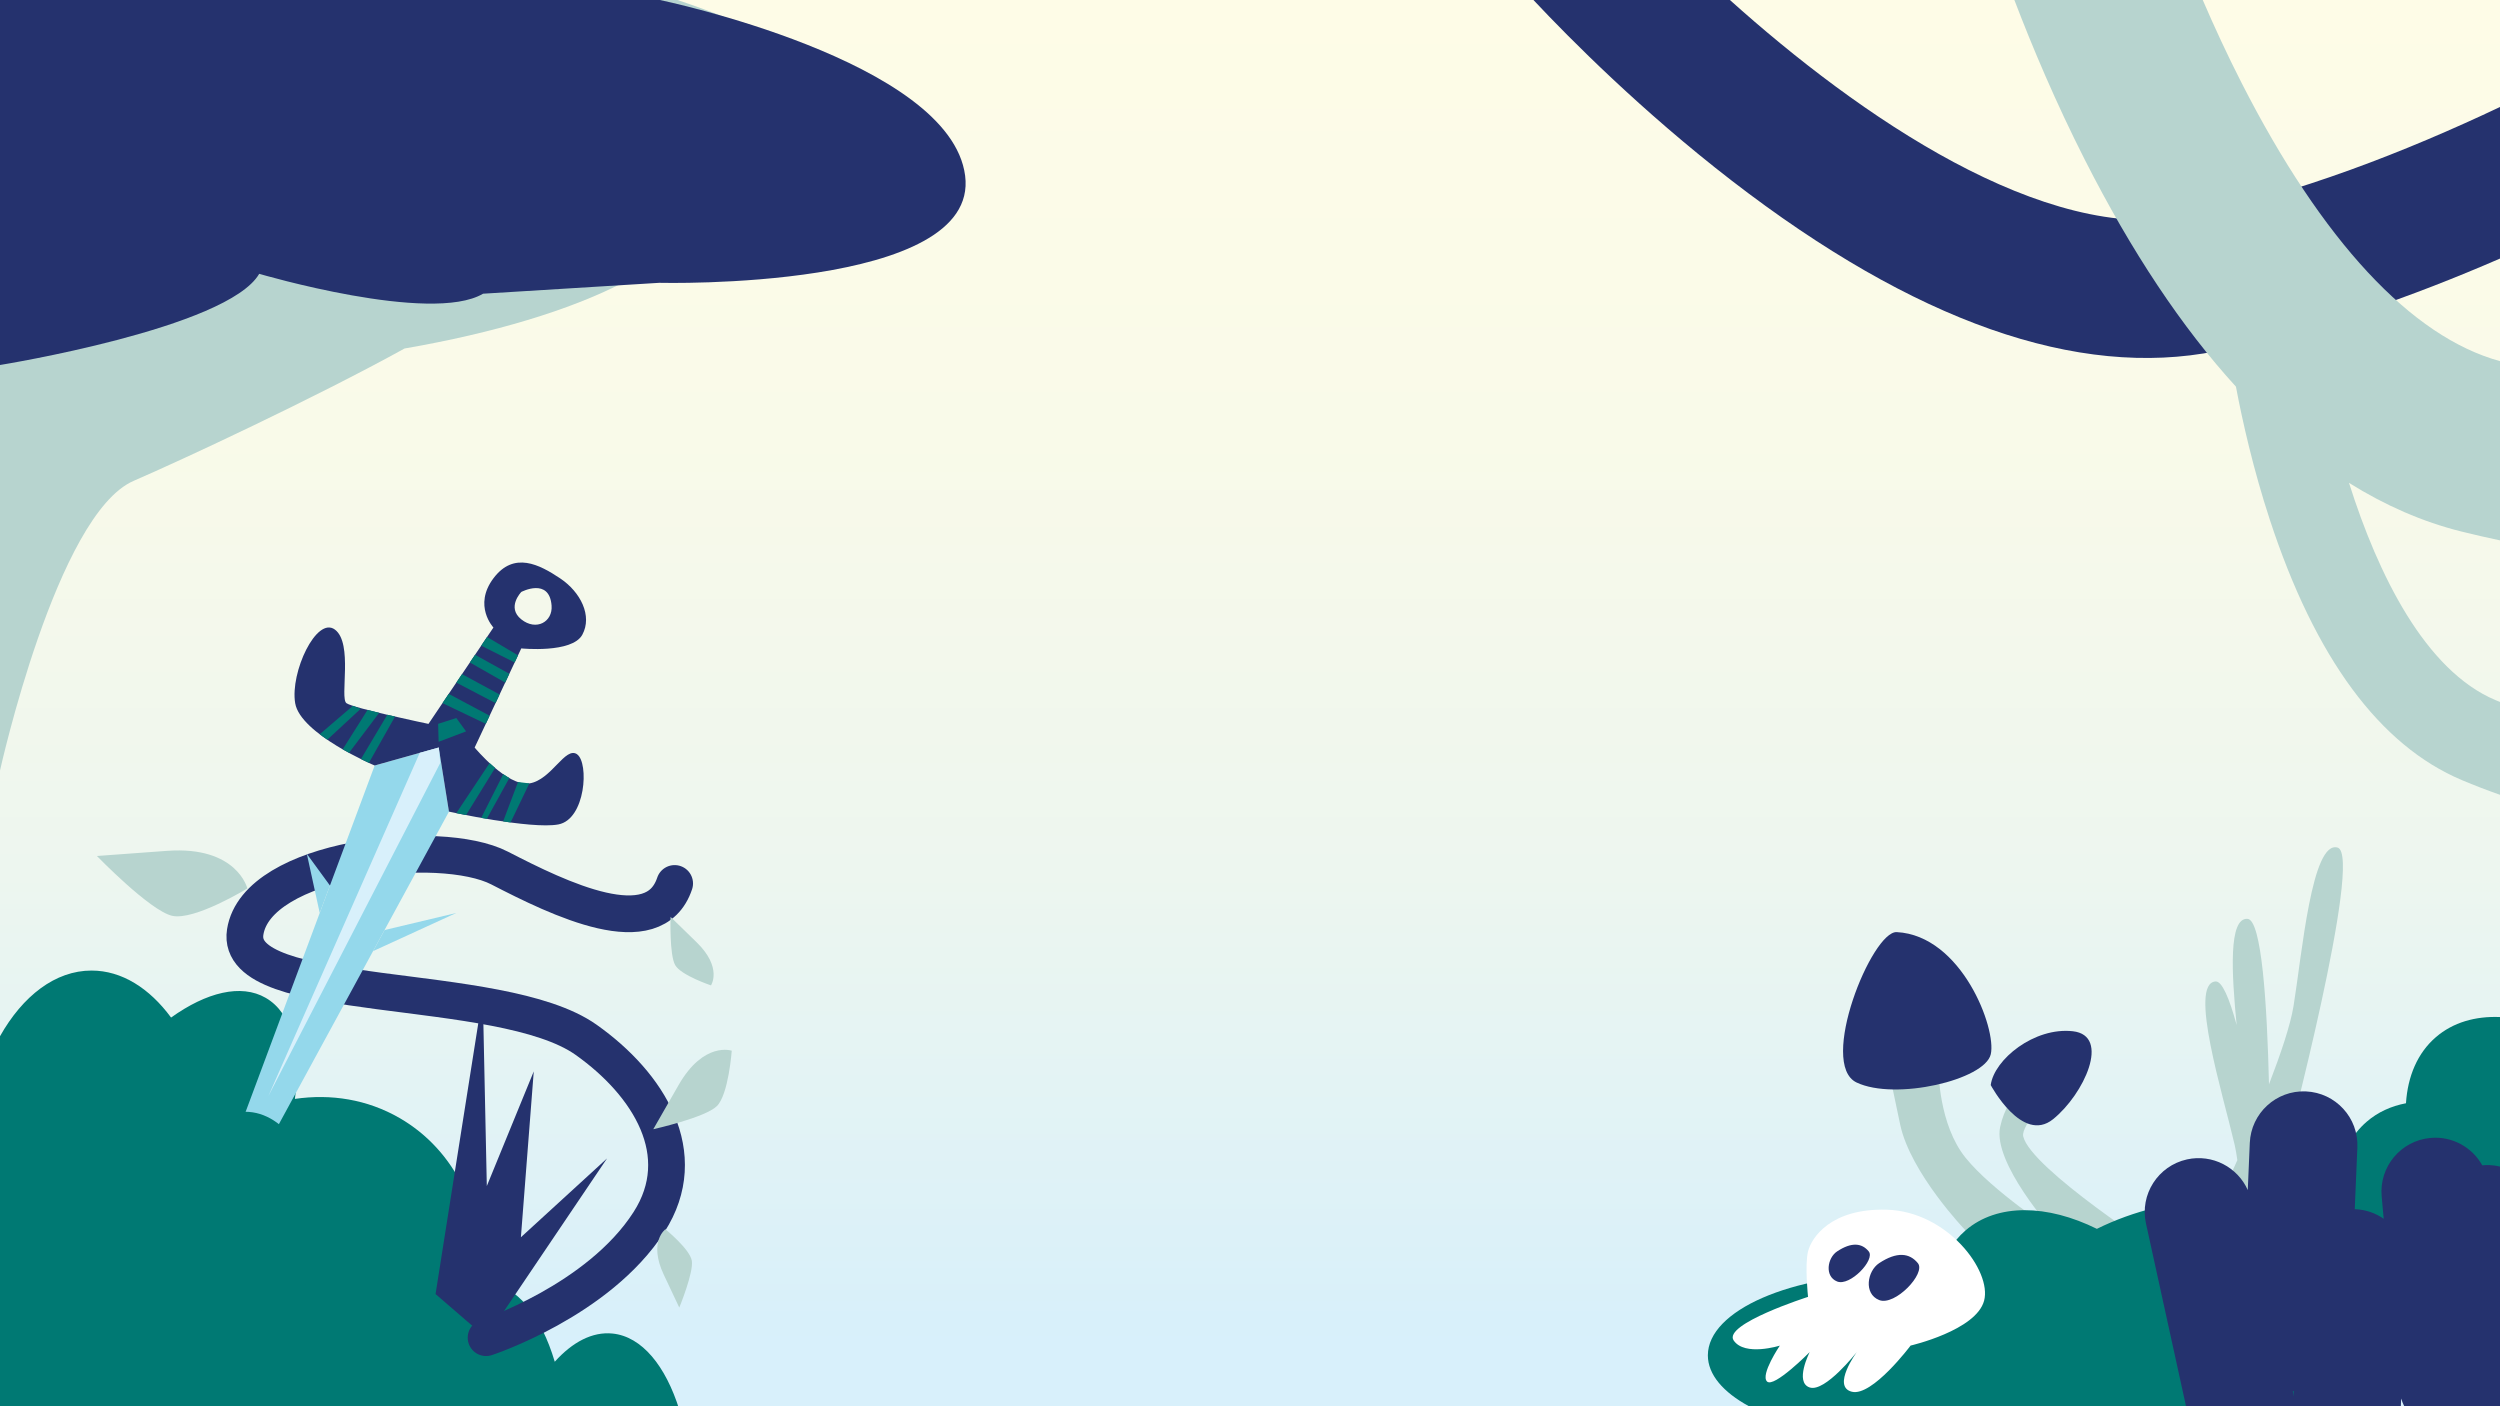 <?xml version="1.0" encoding="UTF-8"?>
<svg id="Layer_2" xmlns="http://www.w3.org/2000/svg" xmlns:xlink="http://www.w3.org/1999/xlink" viewBox="0 0 544.25 306.14">
  <rect x="0" y="0" width="544.25" height="306.14" fill="#808080" stroke="none"/>
  <defs>
    <linearGradient id="linear-gradient" x1="272.13" y1="306.14" x2="272.13" y2="0" gradientUnits="userSpaceOnUse">
      <stop offset=".04" stop-color="#d8f0fb"/>
      <stop offset=".06" stop-color="#d8f0fa"/>
      <stop offset=".38" stop-color="#edf6ef"/>
      <stop offset=".69" stop-color="#f9fae9"/>
      <stop offset="1" stop-color="#fefce7"/>
    </linearGradient>
  </defs>
  <rect id="BG" y="0" width="544.25" height="306.14" style="fill: url(#linear-gradient);"/>
  <path d="M427.9,267.87s-12.01-12.49-14.24-23.09l-2.23-10.6,10.6-1.12s.01,11.72,5.87,18.98,19.04,15.83,19.04,15.83c0,0-13.19-14.72-11.51-22.53s7.73-11.16,7.73-11.16l3.78,3.41s-7.06,7.37-6.49,9.8c1.67,7.07,30.33,25.49,30.33,25.49l-38.33,8.74-4.55-13.75Z" style="fill: #b7d4cf;"/>
  <path d="M0,306.95h147.91c-2.99-9.59-8.16-15.99-14.57-16.64-4.37-.44-8.71,1.85-12.57,6.14-2.96-9.97-8.21-16.64-14.77-17.31-.4-.04-.79-.05-1.19-.05.79-14.74-5.53-28.6-17.83-35.7-7.01-4.05-14.95-5.31-22.78-4.16,1.43-10.38-.61-18.69-6.36-22-5.36-3.1-12.89-1.22-20.6,4.29-4.7-6.39-10.73-10.23-17.31-10.23C12.04,211.29,4.95,216.8,0,225.59v81.36Z" style="fill: #007973;"/>
  <path d="M433.38,236.22s6.84,12.84,13.56,7.44c6.72-5.4,12.67-18.23,4.3-19.16-8.37-.93-17.12,6.14-17.86,11.72Z" style="fill: #25326e;"/>
  <path d="M412.92,202.92c-5.4-.28-17.16,28.73-8.74,32.74s27.91-.56,29.21-6.14-6.33-25.86-20.47-26.6Z" style="fill: #25326e;"/>
  <path d="M380.75,306.14h119.35c9.36-6.04,15.32-14.21,15.78-22.32,1.76,2.92,3.83,5.79,6.2,8.55,5.16,5.99,11.07,10.65,17.04,13.77h5.13v-84.73c-5.37-.22-10.23,1.17-13.95,4.37-4.01,3.45-6.14,8.52-6.52,14.4-3.22.61-6.13,1.93-8.55,4.02-6.34,5.46-7.99,14.96-5.41,25.32-8.27-7.63-23.91-10.62-40.34-6.67-4.68,1.12-9.04,2.72-12.99,4.67-10.79-5.33-21.66-5.62-28.59.34-2.96,2.55-4.88,5.98-5.85,9.96-3.05-.32-6.23-.49-9.51-.49-22.5,0-40.74,7.94-40.74,17.73,0,4.19,3.35,8.04,8.95,11.08Z" style="fill: #007973;"/>
  <path d="M147.48,0H0v167.75s12.36-55.81,29.1-63.07c10.83-4.69,39.38-18.01,58.97-28.81,19.52-3.38,35.98-8.36,47.5-14.3,35.83-1.38,61.07-9.87,62.91-23.32C200.26,25.25,179.72,10.83,147.48,0Z" style="fill: #b7d4cf;"/>
  <ellipse cx="409.54" cy="276.74" rx="14.3" ry="9.4" style="fill: #25326e;"/>
  <path d="M105.82,291.21s24.45-8.01,35.47-25.18c9.47-14.75-.04-30-13.7-39.67-18.69-13.24-76.72-7.27-74.21-23.45s42.39-20.64,55.38-13.94c12.99,6.7,33.64,16.77,38.11,3.36" style="fill: none; stroke: #25326e; stroke-linecap: round; stroke-miterlimit: 10; stroke-width: 8px;"/>
  <path d="M508.91,184.52c5.65,1.78-11.46,66.53-11.46,66.53l-3.3,1.77c0,2.84,0,5.41-.01,7.58,1.68,10.78,2.78,19.17,2.78,19.17l-9.24,11.18s.38-8.39.37-17.96l-4.76,4.29s1.9-9.75,3.36-20.24l-1.99,1.06s.97-2.09,2.41-5.34c-.17-1.22-.36-2.34-.58-3.31-2.58-11.15-10.08-35.09-4.18-35.59,1.43-.12,3.02,3.67,4.61,9.48-1.1-11.21-1.8-23.37,2.36-23.11,3.09.2,4.26,18.54,4.68,36.02,2.48-6.42,4.66-12.83,5.34-17.01,1.84-11.3,3.98-36.29,9.63-34.51Z" style="fill: #b7d4cf;"/>
  <polygon points="94.82 281.72 105.1 216.56 105.98 258.2 116.2 233.24 113.4 269.35 132.15 252.19 105.82 291.21 94.82 281.72" style="fill: #25326e;"/>
  <polygon points="49.75 252.03 71.83 192.78 81.57 166.64 95.52 162.73 97.75 176.68 49.75 264.87 49.75 252.03" style="fill: #94d8eb;"/>
  <ellipse cx="53.38" cy="266.03" rx="15.91" ry="24" style="fill: #007973;"/>
  <path d="M125.66,164.22c-2.6-1.86-5.58,5.58-10.42,6.33-4.84.74-11.91-7.81-11.91-7.81l10.15-21.58s11.06,1.12,13.29-2.98-.37-9.3-4.84-12.28c-4.47-2.98-10.05-5.95-14.51,0-4.47,5.95,0,10.71,0,10.71l-14.14,20.98s-16.37-3.41-17.86-4.51c-1.49-1.1,1.49-13.04-2.51-16.02s-9.77,9.3-8.65,16.02c1.12,6.71,17.3,13.57,17.3,13.57l13.95-3.91,2.23,13.95s17.86,3.91,23.81,2.79,6.7-13.4,4.09-15.26ZM113.48,128.87s6.13-3.24,6.6,2.98c.27,3.53-3.35,5.58-6.6,2.98-3.25-2.6,0-5.95,0-5.95Z" style="fill: #25326e;"/>
  <polygon points="106.03 138.67 112.77 142.67 112.04 144.22 104.76 140.56 106.03 138.67" style="fill: #007973;"/>
  <polygon points="103.42 142.55 102.29 144.22 109.98 148.6 110.88 146.68 103.42 142.55" style="fill: #007973;"/>
  <polygon points="100.58 146.76 99.34 148.6 107.88 153.07 108.76 151.19 100.58 146.76" style="fill: #007973;"/>
  <polygon points="97.68 151.06 96.33 153.07 105.76 157.58 106.59 155.81 97.68 151.06" style="fill: #007973;"/>
  <polygon points="69.6 159.85 76.83 153.65 78.5 154.32 71.26 161.03 69.6 159.85" style="fill: #007973;"/>
  <polygon points="74.61 163.12 80.02 154.55 82.55 155.18 75.98 163.89 74.61 163.12" style="fill: #007973;"/>
  <polygon points="78.58 165.24 84.32 155.6 86 155.99 80.31 166.07 78.58 165.24" style="fill: #007973;"/>
  <polygon points="106.59 166.12 99.34 177.02 101.46 177.44 107.79 167.18 106.59 166.12" style="fill: #007973;"/>
  <polygon points="109.56 168.54 104.76 178.05 105.98 178.26 110.88 169.38 109.56 168.54" style="fill: #007973;"/>
  <polygon points="112.77 170.25 109.53 178.82 111.15 179.05 115.24 170.54 112.77 170.25" style="fill: #007973;"/>
  <polygon points="99.34 156.31 95.38 157.58 95.49 161.49 101.46 159.22 99.34 156.31" style="fill: #007973;"/>
  <polygon points="66.8 185.89 69.6 198.75 71.83 192.78 66.8 185.89" style="fill: #94d8eb;"/>
  <polygon points="81.22 207.06 83.72 202.47 99.34 198.75 81.22 207.06" style="fill: #94d8eb;"/>
  <polygon points="95.52 162.73 91.38 163.89 58.41 238.64 95.86 166.07 95.52 162.73" style="fill: #d8f0fb;"/>
  <path d="M53.85,193.42s-2.23-9.3-17.49-8.19l-15.26,1.12s11.53,11.91,16.37,13.02,16.37-5.95,16.37-5.95Z" style="fill: #b7d4cf;"/>
  <path d="M159.3,228.74s-6.08-2.11-11.58,7.49l-5.5,9.6s11.27-2.52,13.83-5.02,3.25-12.07,3.25-12.07Z" style="fill: #b7d4cf;"/>
  <path d="M144.86,267.61s-3.74,2.71-.36,9.88l3.38,7.17s3.15-7.65,2.73-10.19-5.76-6.87-5.76-6.87Z" style="fill: #b7d4cf;"/>
  <path d="M154.78,214.52s2.56-3.84-3.12-9.38l-5.68-5.53s-.27,8.27,1.01,10.5,7.8,4.41,7.8,4.41Z" style="fill: #b7d4cf;"/>
  <path d="M410.73,263.35c-12.12-.34-16.37,6.06-17.12,9.08-.74,3.02,0,9.9,0,9.9,0,0-18.6,5.95-16.19,9.49,2.42,3.53,10.05,1.12,10.05,1.12,0,0-4.28,6.33-2.79,7.81,1.49,1.49,9.29-6.4,9.29-6.4,0,0-3.36,6.59,0,7.7,3.36,1.11,10.25-7.7,10.25-7.7,0,0-5.51,7.51-1.08,8.63s12.8-10.05,12.8-10.05c0,0,14.27-3.29,16-9.77,1.73-6.48-8-19.44-21.21-19.81ZM399.94,278.98c-2.79-1.12-2.11-5.16,0-6.55,3.16-2.09,5.4-1.82,6.88,0,1.49,1.82-4.09,7.67-6.88,6.55ZM409.09,283.02c-3.42-1.37-2.59-6.32,0-8.03,3.87-2.56,6.61-2.23,8.43,0,1.82,2.23-5.01,9.4-8.43,8.03Z" style="fill: #fff;"/>
  <path d="M0,79.46s49.55-8,56.43-19.85c0,0,37.41,11.03,48.73,4.33l38.36-2.37s69.82,1.78,66.59-23.32C206.88,13.15,143.66,0,143.66,0H0v79.46h0Z" style="fill: #25326e;"/>
  <path d="M475.91,306.14h46.75l.07-1.68c.18.59.41,1.14.67,1.68h20.85v-52.18c-.73-.18-1.49-.29-2.28-.32-.54-.02-1.06,0-1.58.05-2.19-3.92-6.53-6.4-11.29-5.96-6.45.59-11.2,6.29-10.61,12.74l.44,4.86c-1.76-1.23-3.88-1.99-6.18-2.09-.04,0-.08,0-.12,0l.57-13.43c.28-6.47-4.74-11.93-11.21-12.21-6.47-.28-11.93,4.74-12.21,11.21l-.44,10.27c-2.21-4.98-7.69-7.89-13.22-6.68h0c-6.32,1.39-10.33,7.64-8.94,13.96l8.72,39.79ZM499.21,302.83h0s.08,0,.12,0l-.05,1.2c-.02-.4-.07-.8-.14-1.2.02,0,.04,0,.06,0Z" style="fill: #25326e;"/>
  <path d="M544.25,23.29c-20.26,9.61-44.18,19.02-67.65,23.74C445.22,53.33,404.57,25.11,376.6,0h-42.77c8.02,8.55,23.61,24.23,43.12,39.29,39.82,30.73,75.34,43.23,105.58,37.15,21.36-4.29,42.68-11.88,61.74-20.16V23.29Z" style="fill: #25326e;"/>
  <path d="M544.25,152.82c-.32-.13-.65-.27-.97-.4-15.3-6.44-25.58-27.3-31.9-47.3,7.87,4.93,16.02,8.48,24.42,10.58,2.79.7,5.62,1.34,8.45,1.94v-39.02c-19.29-5.27-38.72-26.17-56.25-60.56C484.86,11.91,482.04,5.8,479.54,0h-41.01c3.9,10.22,9,22.29,15.31,34.73,10.18,20.07,21.17,36.57,32.92,49.44,1.44,7.6,3.78,17.99,7.38,28.97,9.86,30.08,23.92,49.15,41.81,56.69,2.72,1.15,5.49,2.21,8.3,3.2v-20.2Z" style="fill: #b7d4cf;"/>
  <polyline points="309.85 0 418.38 0 544.25 0" style="fill: #25326e;"/>
</svg>